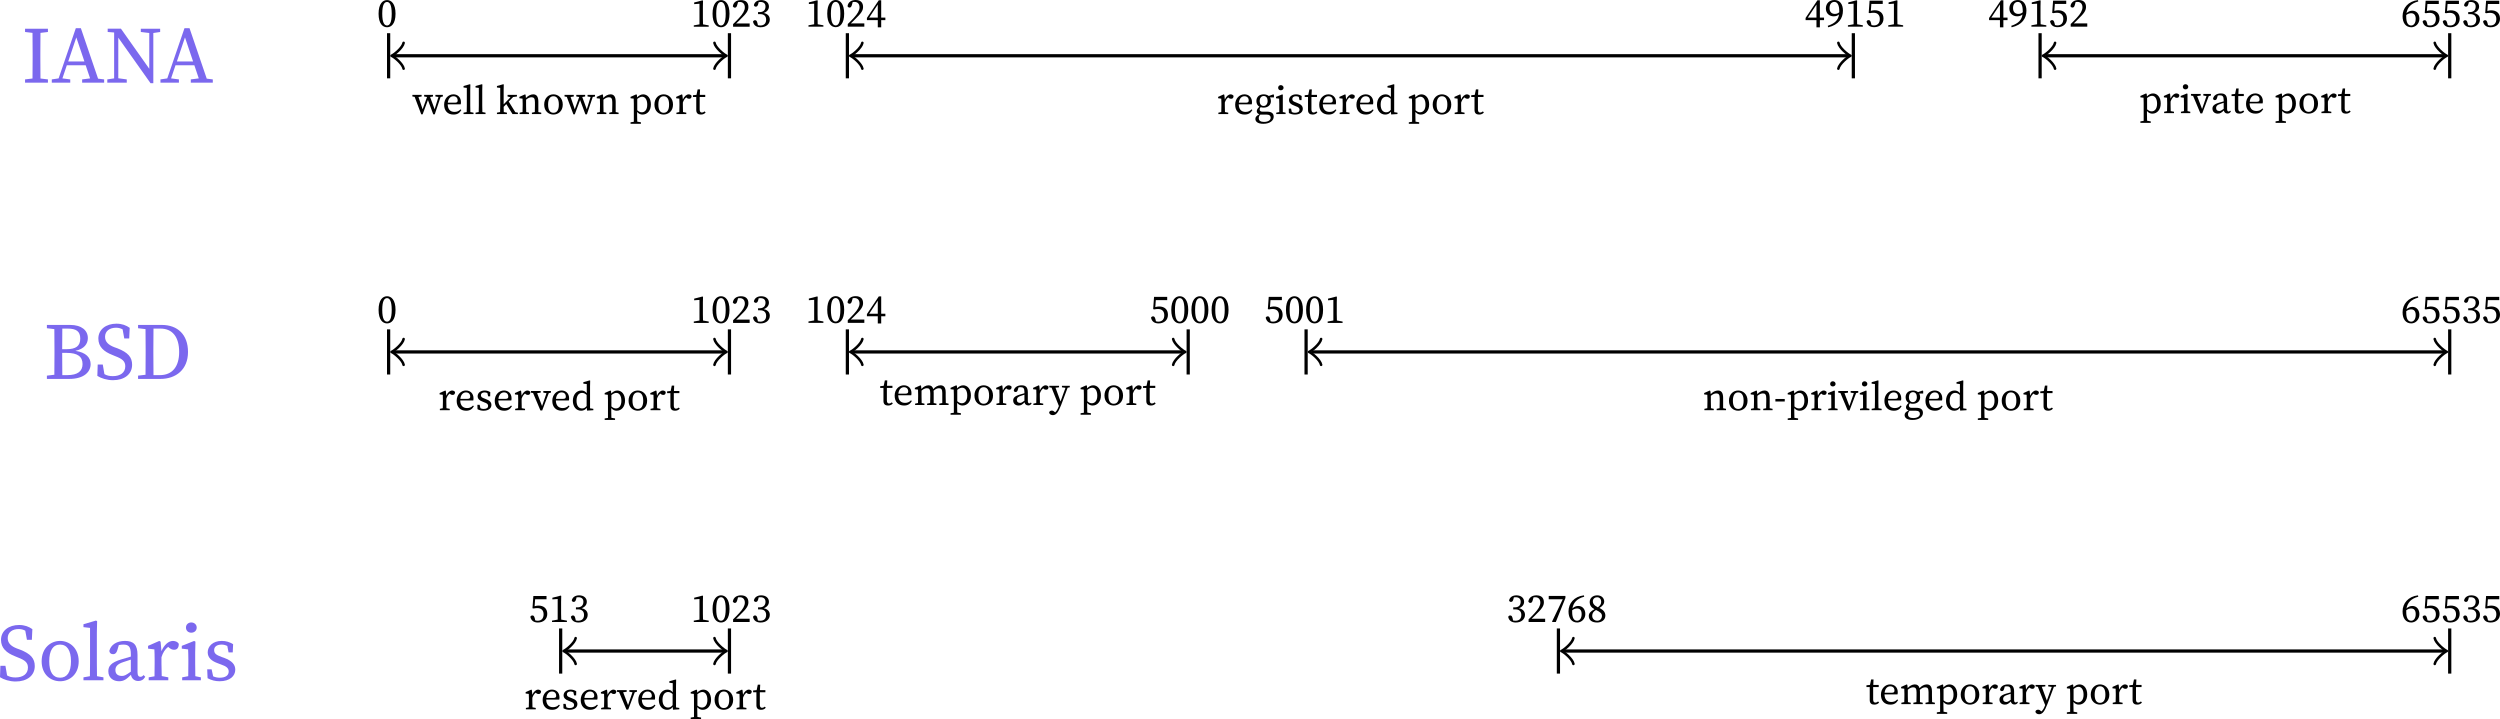 <?xml version="1.0" encoding="UTF-8" standalone="no"?>
<svg
   width="308.965pt"
   height="88.866pt"
   viewBox="0 0 308.965 88.866"
   version="1.1"
   id="svg246"
   sodipodi:docname="unp-allocation-of-port-numbers.pdf"
   xmlns:inkscape="http://www.inkscape.org/namespaces/inkscape"
   xmlns:sodipodi="http://sodipodi.sourceforge.net/DTD/sodipodi-0.dtd"
   xmlns:xlink="http://www.w3.org/1999/xlink"
   xmlns="http://www.w3.org/2000/svg"
   xmlns:svg="http://www.w3.org/2000/svg">
  <sodipodi:namedview
     id="namedview246"
     pagecolor="#ffffff"
     bordercolor="#000000"
     borderopacity="0.25"
     inkscape:showpageshadow="2"
     inkscape:pageopacity="0.0"
     inkscape:pagecheckerboard="0"
     inkscape:deskcolor="#d1d1d1"
     inkscape:document-units="pt" />
  <defs
     id="defs40">
    <g
       id="g40">
      <g
         id="glyph-0-0">
        <path
           d="M 0.438,-6.266 1.359,-6.156 C 1.375,-5.297 1.375,-4.438 1.375,-3.578 v 0.484 c 0,0.875 0,1.734 -0.016,2.578 L 0.438,-0.406 V 0 H 3.266 V -0.406 L 2.344,-0.516 C 2.328,-1.375 2.328,-2.234 2.328,-3.094 v -0.484 c 0,-0.875 0,-1.734 0.016,-2.578 l 0.922,-0.109 v -0.406 H 0.438 Z m 0,0"
           id="path1" />
      </g>
      <g
         id="glyph-0-1">
        <path
           d="m 0.047,0 h 2.281 v -0.406 l -0.969,-0.125 0.547,-1.625 h 2.328 l 0.547,1.625 -0.984,0.125 V 0 h 2.719 v -0.406 l -0.75,-0.094 -2.125,-6.234 h -0.625 l -2.125,6.203 -0.844,0.125 z m 2.031,-2.625 1,-2.969 1,2.969 z m 0,0"
           id="path2" />
      </g>
      <g
         id="glyph-0-2">
        <path
           d="m 4.531,-6.266 1.047,0.125 v 4.422 l -3.5,-4.953 H 0.438 v 0.406 l 0.797,0.062 v 5.672 l -0.844,0.125 V 0 h 2.406 V -0.406 L 1.75,-0.547 V -5.562 l 3.984,5.625 h 0.344 v -6.203 l 0.844,-0.125 v -0.406 H 4.531 Z m 0,0"
           id="path3" />
      </g>
      <g
         id="glyph-0-3">
        <path
           d="m 2.875,-3.219 c 1.375,0 1.969,0.469 1.969,1.391 0,0.875 -0.609,1.359 -1.891,1.359 H 2.344 C 2.328,-1.312 2.328,-2.172 2.328,-3.219 Z m 0.156,-3 c 1.016,0 1.531,0.328 1.531,1.234 0,0.906 -0.516,1.312 -1.719,1.312 H 2.328 c 0,-0.797 0,-1.688 0.016,-2.547 z M 0.438,-6.266 1.359,-6.156 C 1.375,-5.297 1.375,-4.438 1.375,-3.578 v 0.484 c 0,0.875 0,1.734 -0.016,2.578 L 0.438,-0.406 V 0 h 2.75 C 5.094,0 5.844,-0.922 5.844,-1.828 5.844,-2.625 5.281,-3.281 3.953,-3.469 5.062,-3.703 5.5,-4.344 5.5,-5.047 5.5,-6 4.719,-6.672 3.328,-6.672 H 0.438 Z m 0,0"
           id="path4" />
      </g>
      <g
         id="glyph-0-4">
        <path
           d="m 2.344,0.156 c 1.391,0 2.359,-0.719 2.359,-1.906 0,-0.938 -0.5,-1.516 -1.812,-2.031 L 2.5,-3.922 c -0.719,-0.281 -1.141,-0.656 -1.141,-1.281 0,-0.734 0.594,-1.125 1.359,-1.125 0.297,0 0.547,0.062 0.812,0.203 L 3.734,-5 H 4.344 l 0.062,-1.312 C 3.984,-6.625 3.438,-6.828 2.766,-6.828 1.5,-6.828 0.531,-6.125 0.531,-4.984 c 0,1.016 0.688,1.609 1.719,2.016 l 0.375,0.156 c 0.859,0.328 1.234,0.625 1.234,1.25 0,0.781 -0.609,1.219 -1.547,1.219 -0.422,0 -0.734,-0.078 -1.031,-0.25 l -0.203,-1.188 h -0.625 L 0.406,-0.375 c 0.453,0.297 1.188,0.531 1.938,0.531 z m 0,0"
           id="path5" />
      </g>
      <g
         id="glyph-0-5">
        <path
           d="m 2.328,-3.203 v -0.375 c 0,-0.891 0,-1.781 0.016,-2.641 h 0.875 c 1.453,0 2.297,1.016 2.297,2.891 0,1.812 -0.844,2.859 -2.391,2.859 H 2.344 C 2.328,-1.344 2.328,-2.234 2.328,-3.203 Z M 0.438,-6.266 1.359,-6.156 C 1.375,-5.297 1.375,-4.438 1.375,-3.578 v 0.375 c 0,0.953 0,1.844 -0.016,2.688 L 0.438,-0.406 V 0 h 2.75 c 1.953,0 3.422,-1.172 3.422,-3.328 0,-2.172 -1.312,-3.344 -3.234,-3.344 H 0.438 Z m 0,0"
           id="path6" />
      </g>
      <g
         id="glyph-0-6">
        <path
           d="m 2.734,0.125 c 1.156,0 2.297,-0.828 2.297,-2.469 0,-1.656 -1.156,-2.516 -2.297,-2.516 -1.156,0 -2.281,0.859 -2.281,2.516 0,1.641 1.109,2.469 2.281,2.469 z m 0,-0.438 c -0.875,0 -1.344,-0.688 -1.344,-2.031 0,-1.344 0.469,-2.062 1.344,-2.062 0.859,0 1.344,0.719 1.344,2.062 0,1.344 -0.484,2.031 -1.344,2.031 z m 0,0"
           id="path7" />
      </g>
      <g
         id="glyph-0-7">
        <path
           d="M 0.25,0 H 2.719 V -0.359 L 1.922,-0.5 C 1.906,-1.031 1.906,-1.562 1.906,-2.094 V -5.875 L 1.938,-7.297 1.797,-7.375 0.25,-6.922 V -6.562 l 0.812,0.094 v 4.375 c 0,0.531 0,1.062 -0.016,1.594 L 0.25,-0.359 Z m 0,0"
           id="path8" />
      </g>
      <g
         id="glyph-0-8">
        <path
           d="m 4.141,0.094 c 0.359,0 0.641,-0.125 0.875,-0.516 L 4.812,-0.641 c -0.109,0.125 -0.219,0.219 -0.391,0.219 C 4.203,-0.422 4.062,-0.578 4.062,-1 v -2.125 c 0,-1.266 -0.5,-1.734 -1.547,-1.734 -1.016,0 -1.75,0.469 -1.938,1.234 0.031,0.25 0.188,0.406 0.469,0.406 0.266,0 0.422,-0.172 0.516,-0.484 L 1.75,-4.344 c 0.219,-0.047 0.391,-0.062 0.547,-0.062 0.656,0 0.938,0.234 0.938,1.203 v 0.281 c -0.391,0.109 -0.75,0.219 -1.125,0.328 -1.391,0.406 -1.656,0.906 -1.656,1.484 0,0.812 0.609,1.234 1.328,1.234 0.594,0 0.922,-0.25 1.469,-0.797 0.078,0.469 0.422,0.766 0.891,0.766 z M 1.328,-1.25 c 0,-0.312 0.094,-0.719 1,-1 0.297,-0.109 0.594,-0.203 0.906,-0.297 V -1.062 C 2.625,-0.625 2.438,-0.531 2.141,-0.531 c -0.469,0 -0.812,-0.203 -0.812,-0.719 z m 0,0"
           id="path9" />
      </g>
      <g
         id="glyph-0-9">
        <path
           d="M 0.422,0 H 2.844 v -0.359 l -0.812,-0.156 C 2.016,-1 2,-1.656 2,-2.094 v -0.75 C 2.172,-3.406 2.438,-3.828 2.828,-4.125 l 0.125,0.109 c 0.188,0.156 0.375,0.25 0.609,0.25 0.391,0 0.578,-0.266 0.578,-0.734 -0.109,-0.219 -0.406,-0.359 -0.719,-0.359 -0.531,0 -1.094,0.469 -1.422,1.266 L 1.891,-4.766 1.734,-4.859 0.344,-4.25 v 0.344 L 1.125,-3.812 c 0.016,0.391 0.031,0.688 0.031,1.234 v 0.484 c 0,0.453 -0.016,1.109 -0.016,1.609 l -0.719,0.125 z m 0,0"
           id="path10" />
      </g>
      <g
         id="glyph-0-10">
        <path
           d="m 0.344,0 h 2.312 V -0.359 L 1.969,-0.5 c 0,-0.5 -0.016,-1.156 -0.016,-1.594 v -1.312 L 1.984,-4.766 1.828,-4.859 0.297,-4.25 v 0.344 l 0.781,0.094 c 0.016,0.391 0.031,0.703 0.031,1.25 v 0.469 C 1.109,-1.641 1.094,-1 1.094,-0.5 l -0.75,0.141 z m 1.125,-5.875 c 0.375,0 0.672,-0.25 0.672,-0.641 0,-0.359 -0.297,-0.625 -0.672,-0.625 -0.375,0 -0.656,0.266 -0.656,0.625 0,0.391 0.281,0.641 0.656,0.641 z m 0,0"
           id="path11" />
      </g>
      <g
         id="glyph-0-11">
        <path
           d="m 2,0.125 c 1.281,0 1.938,-0.656 1.938,-1.422 0,-0.625 -0.375,-1.094 -1.375,-1.469 L 2.25,-2.875 c -0.672,-0.25 -0.922,-0.422 -0.922,-0.859 0,-0.406 0.328,-0.672 0.938,-0.672 0.234,0 0.469,0.062 0.688,0.172 L 3.109,-3.438 H 3.625 l 0.047,-1.016 c -0.438,-0.266 -0.859,-0.406 -1.406,-0.406 -1.109,0 -1.734,0.672 -1.734,1.406 0,0.672 0.484,1.078 1.219,1.344 L 2.203,-1.938 C 2.828,-1.719 3.125,-1.5 3.125,-1.078 3.125,-0.625 2.766,-0.312 2.016,-0.312 c -0.297,0 -0.562,-0.062 -0.812,-0.172 L 1.016,-1.344 H 0.469 L 0.516,-0.25 C 1,0 1.438,0.125 2,0.125 Z m 0,0"
           id="path12" />
      </g>
      <g
         id="glyph-1-0">
        <path
           d="m 1.25,0.062 c 0.531,0 1.047,-0.438 1.047,-1.672 0,-1.234 -0.516,-1.688 -1.047,-1.688 -0.531,0 -1.047,0.453 -1.047,1.688 C 0.203,-0.375 0.719,0.062 1.25,0.062 Z m 0,-0.219 c -0.312,0 -0.594,-0.297 -0.594,-1.453 0,-1.156 0.281,-1.453 0.594,-1.453 0.297,0 0.578,0.297 0.578,1.453 0,1.156 -0.281,1.453 -0.578,1.453 z m 0,0"
           id="path13" />
      </g>
      <g
         id="glyph-1-1">
        <path
           d="m 2.844,-2.172 0.375,0.062 L 2.75,-0.594 2.188,-2.109 2.547,-2.172 V -2.375 h -1.094 v 0.203 L 1.812,-2.109 1.266,-0.594 0.75,-2.109 1.141,-2.172 V -2.375 H 0 v 0.203 L 0.281,-2.125 1.094,0.031 h 0.172 l 0.656,-1.766 0.656,1.766 h 0.188 l 0.719,-2.141 0.281,-0.062 V -2.375 H 2.844 Z m 0,0"
           id="path14" />
      </g>
      <g
         id="glyph-1-2">
        <path
           d="m 1.359,-2.203 c 0.328,0 0.531,0.188 0.531,0.531 0,0.156 -0.062,0.266 -0.328,0.266 H 0.672 c 0.062,-0.578 0.391,-0.797 0.688,-0.797 z M 1.375,0.062 c 0.516,0 0.766,-0.219 0.969,-0.562 L 2.234,-0.578 c -0.203,0.219 -0.438,0.312 -0.734,0.312 -0.516,0 -0.828,-0.312 -0.844,-0.938 h 1.609 c 0.016,-0.062 0.031,-0.156 0.031,-0.266 0,-0.609 -0.406,-0.969 -0.938,-0.969 -0.609,0 -1.141,0.516 -1.141,1.281 0,0.766 0.453,1.219 1.156,1.219 z m 0,0"
           id="path15" />
      </g>
      <g
         id="glyph-1-3">
        <path
           d="M 0.125,0 H 1.359 V -0.172 L 0.969,-0.25 C 0.953,-0.516 0.953,-0.781 0.953,-1.047 V -2.938 L 0.969,-3.656 0.906,-3.688 0.125,-3.469 v 0.188 l 0.406,0.047 v 2.188 c 0,0.266 0,0.531 -0.016,0.797 L 0.125,-0.172 Z m 0,0"
           id="path16" />
      </g>
      <g
         id="glyph-1-4">
        <path
           d="M 0.125,0 H 1.359 V -0.172 L 0.969,-0.25 C 0.953,-0.469 0.953,-0.688 0.953,-0.891 L 1.281,-1.234 2.047,0 H 2.719 v -0.172 l -0.328,-0.062 -0.812,-1.312 0.547,-0.562 0.469,-0.062 V -2.375 H 1.438 v 0.203 l 0.359,0.094 -0.375,0.391 -0.469,0.484 V -2.938 L 0.969,-3.656 0.906,-3.688 0.125,-3.469 v 0.188 l 0.406,0.047 v 2.188 c 0,0.266 0,0.531 -0.016,0.797 L 0.125,-0.172 Z m 0,0"
           id="path17" />
      </g>
      <g
         id="glyph-1-5">
        <path
           d="m 0.203,0 h 1.156 V -0.172 L 1.016,-0.25 C 1,-0.5 1,-0.828 1,-1.047 V -1.781 c 0.25,-0.203 0.453,-0.297 0.688,-0.297 0.281,0 0.406,0.156 0.406,0.609 v 0.422 c 0,0.234 0,0.547 -0.016,0.797 L 1.719,-0.172 V 0 H 2.875 V -0.172 L 2.516,-0.25 c 0,-0.25 0,-0.562 0,-0.797 v -0.469 c 0,-0.641 -0.219,-0.922 -0.641,-0.922 -0.312,0 -0.656,0.188 -0.891,0.453 L 0.938,-2.375 0.875,-2.438 0.172,-2.125 v 0.172 L 0.562,-1.906 c 0.016,0.203 0.016,0.344 0.016,0.625 v 0.234 c 0,0.219 0,0.547 -0.016,0.797 l -0.359,0.078 z m 0,0"
           id="path18" />
      </g>
      <g
         id="glyph-1-6">
        <path
           d="m 1.359,0.062 c 0.578,0 1.156,-0.406 1.156,-1.234 C 2.516,-2 1.938,-2.438 1.359,-2.438 0.781,-2.438 0.219,-2 0.219,-1.172 c 0,0.828 0.562,1.234 1.141,1.234 z m 0,-0.219 c -0.422,0 -0.656,-0.344 -0.656,-1.016 0,-0.672 0.234,-1.031 0.656,-1.031 0.438,0 0.672,0.359 0.672,1.031 0,0.672 -0.234,1.016 -0.672,1.016 z m 0,0"
           id="path19" />
      </g>
      <g
         id="glyph-1-7">
        <path
           d="m 0.172,1.203 h 1.281 v -0.188 L 1,0.938 C 1,0.672 0.984,0.406 0.984,0.141 v -0.406 c 0.219,0.25 0.438,0.328 0.672,0.328 0.578,0 1.031,-0.484 1.031,-1.25 0,-0.781 -0.422,-1.25 -0.953,-1.25 -0.266,0 -0.516,0.125 -0.75,0.375 L 0.953,-2.375 0.875,-2.438 0.172,-2.125 v 0.172 L 0.562,-1.906 c 0.016,0.203 0.016,0.344 0.016,0.625 v 1.422 c 0,0.266 0,0.531 0,0.812 l -0.406,0.062 z m 1.438,-3.344 c 0.359,0 0.625,0.344 0.625,0.984 0,0.641 -0.312,0.938 -0.672,0.938 -0.188,0 -0.375,-0.078 -0.562,-0.25 V -1.875 c 0.266,-0.203 0.453,-0.266 0.609,-0.266 z m 0,0"
           id="path20" />
      </g>
      <g
         id="glyph-1-8">
        <path
           d="m 0.203,0 h 1.219 V -0.172 L 1.016,-0.25 C 1,-0.5 1,-0.828 1,-1.047 v -0.375 C 1.094,-1.703 1.219,-1.906 1.422,-2.062 l 0.047,0.047 c 0.094,0.094 0.203,0.125 0.312,0.125 0.203,0 0.297,-0.125 0.297,-0.359 -0.062,-0.109 -0.219,-0.188 -0.359,-0.188 -0.266,0 -0.562,0.25 -0.719,0.641 L 0.938,-2.375 0.875,-2.438 0.172,-2.125 v 0.172 L 0.562,-1.906 c 0.016,0.203 0.016,0.344 0.016,0.625 v 0.234 c 0,0.219 0,0.547 -0.016,0.797 l -0.359,0.078 z m 0,0"
           id="path21" />
      </g>
      <g
         id="glyph-1-9">
        <path
           d="m 1.016,0.062 c 0.266,0 0.469,-0.094 0.594,-0.266 l -0.125,-0.125 C 1.359,-0.234 1.266,-0.188 1.156,-0.188 0.984,-0.188 0.875,-0.297 0.875,-0.562 V -2.109 H 1.562 V -2.375 H 0.891 l 0.031,-0.672 H 0.625 L 0.484,-2.375 l -0.438,0.047 v 0.219 h 0.406 v 1.188 c 0,0.188 0,0.297 0,0.422 0,0.391 0.219,0.562 0.562,0.562 z m 0,0"
           id="path22" />
      </g>
      <g
         id="glyph-1-10">
        <path
           d="m 0.375,0 h 1.844 v -0.172 l -0.703,-0.125 C 1.5,-0.547 1.5,-0.797 1.5,-1.047 V -2.5 L 1.516,-3.219 1.453,-3.266 0.422,-3 v 0.203 l 0.656,-0.047 v 1.797 c 0,0.25 0,0.5 0,0.75 l -0.703,0.125 z m 0,0"
           id="path23" />
      </g>
      <g
         id="glyph-1-11">
        <path
           d="M 0.25,0 H 2.297 V -0.406 H 0.625 c 0.203,-0.188 0.406,-0.375 0.531,-0.516 C 1.922,-1.656 2.141,-2 2.141,-2.438 c 0,-0.5 -0.266,-0.859 -0.922,-0.859 -0.5,0 -0.938,0.25 -1,0.781 0.062,0.094 0.141,0.156 0.25,0.156 0.141,0 0.234,-0.094 0.297,-0.344 l 0.094,-0.344 C 0.953,-3.062 1.031,-3.062 1.094,-3.062 c 0.375,0 0.609,0.25 0.609,0.672 0,0.375 -0.234,0.797 -0.719,1.312 -0.219,0.234 -0.469,0.5 -0.734,0.75 z m 0,0"
           id="path24" />
      </g>
      <g
         id="glyph-1-12">
        <path
           d="m 1.172,0.062 c 0.672,0 1.125,-0.406 1.125,-0.953 0,-0.406 -0.25,-0.703 -0.75,-0.812 C 1.953,-1.844 2.188,-2.141 2.188,-2.5 c 0,-0.469 -0.375,-0.797 -0.953,-0.797 -0.453,0 -0.828,0.219 -0.906,0.641 0.047,0.125 0.141,0.172 0.234,0.172 0.172,0 0.234,-0.109 0.297,-0.312 l 0.062,-0.25 C 1.016,-3.062 1.094,-3.062 1.156,-3.062 c 0.391,0 0.609,0.203 0.609,0.562 0,0.438 -0.266,0.688 -0.719,0.688 H 0.844 v 0.25 h 0.25 c 0.5,0 0.75,0.25 0.75,0.688 0,0.453 -0.25,0.719 -0.734,0.719 -0.078,0 -0.172,-0.016 -0.281,-0.031 l -0.062,-0.266 c -0.062,-0.25 -0.125,-0.359 -0.297,-0.359 -0.109,0 -0.188,0.062 -0.25,0.172 0.094,0.5 0.469,0.703 0.953,0.703 z m 0,0"
           id="path25" />
      </g>
      <g
         id="glyph-1-13">
        <path
           d="M 1.469,0.078 H 1.891 V -0.812 H 2.406 V -1.125 H 1.891 V -3.266 H 1.594 L 0.125,-1.078 V -0.812 H 1.469 Z M 0.406,-1.125 1.469,-2.734 V -1.125 Z m 0,0"
           id="path26" />
      </g>
      <g
         id="glyph-1-14">
        <path
           d="m 0.594,0.516 c 0,-0.172 0.047,-0.297 0.188,-0.453 0.078,0 0.141,0 0.203,0 H 1.562 c 0.359,0 0.5,0.172 0.5,0.391 0,0.281 -0.281,0.516 -0.828,0.516 -0.391,0 -0.641,-0.141 -0.641,-0.453 z m 0.594,-1.312 c 0.516,0 0.906,-0.297 0.906,-0.812 0,-0.188 -0.047,-0.344 -0.125,-0.453 h 0.5 V -2.375 l -0.078,-0.062 -0.562,0.203 c -0.156,-0.125 -0.375,-0.203 -0.625,-0.203 -0.531,0 -0.906,0.297 -0.906,0.828 0,0.328 0.141,0.562 0.375,0.703 -0.25,0.219 -0.328,0.391 -0.328,0.547 0,0.188 0.109,0.312 0.328,0.391 -0.375,0.172 -0.5,0.344 -0.5,0.562 0,0.344 0.297,0.609 0.984,0.609 0.859,0 1.281,-0.438 1.281,-0.875 0,-0.391 -0.25,-0.625 -0.797,-0.625 h -0.594 c -0.234,0 -0.344,-0.094 -0.344,-0.281 0,-0.078 0.031,-0.172 0.125,-0.281 0.109,0.047 0.234,0.062 0.359,0.062 z M 1.188,-1 C 0.875,-1 0.703,-1.25 0.703,-1.609 c 0,-0.359 0.188,-0.625 0.5,-0.625 0.312,0 0.484,0.25 0.484,0.609 0,0.359 -0.188,0.625 -0.5,0.625 z m 0,0"
           id="path27" />
      </g>
      <g
         id="glyph-1-15">
        <path
           d="m 0.172,0 h 1.156 V -0.172 L 0.984,-0.25 c 0,-0.25 0,-0.578 0,-0.797 V -2.375 l -0.062,-0.062 -0.781,0.312 v 0.172 L 0.531,-1.906 c 0.016,0.203 0.016,0.344 0.016,0.625 v 0.234 c 0,0.219 0,0.547 0,0.797 l -0.375,0.078 z m 0.562,-2.938 c 0.188,0 0.344,-0.125 0.344,-0.312 0,-0.188 -0.156,-0.328 -0.344,-0.328 -0.188,0 -0.328,0.141 -0.328,0.328 0,0.188 0.141,0.312 0.328,0.312 z m 0,0"
           id="path28" />
      </g>
      <g
         id="glyph-1-16">
        <path
           d="m 1,0.062 c 0.641,0 0.969,-0.328 0.969,-0.703 0,-0.328 -0.188,-0.562 -0.688,-0.734 L 1.125,-1.438 c -0.344,-0.125 -0.453,-0.203 -0.453,-0.422 0,-0.203 0.156,-0.344 0.453,-0.344 0.125,0 0.234,0.031 0.344,0.078 l 0.094,0.406 h 0.25 L 1.828,-2.234 C 1.625,-2.359 1.406,-2.438 1.141,-2.438 c -0.562,0 -0.875,0.344 -0.875,0.703 0,0.344 0.25,0.547 0.609,0.672 l 0.219,0.094 c 0.328,0.109 0.469,0.219 0.469,0.438 0,0.219 -0.172,0.375 -0.562,0.375 -0.141,0 -0.281,-0.031 -0.391,-0.094 L 0.516,-0.672 H 0.234 L 0.25,-0.125 C 0.5,0 0.719,0.062 1,0.062 Z m 0,0"
           id="path29" />
      </g>
      <g
         id="glyph-1-17">
        <path
           d="m 0.672,-1.172 c 0,-0.672 0.312,-0.969 0.688,-0.969 0.172,0 0.328,0.047 0.562,0.25 v 1.375 c -0.188,0.219 -0.344,0.297 -0.562,0.297 -0.391,0 -0.688,-0.297 -0.688,-0.953 z M 1.969,0.047 2.75,0 v -0.172 l -0.406,-0.062 V -2.938 l 0.016,-0.719 -0.062,-0.031 -0.781,0.219 v 0.188 L 1.938,-3.234 v 1.125 C 1.734,-2.359 1.516,-2.438 1.281,-2.438 c -0.609,0 -1.062,0.516 -1.062,1.281 0,0.719 0.422,1.219 1.016,1.219 0.312,0 0.531,-0.125 0.703,-0.359 z m 0,0"
           id="path30" />
      </g>
      <g
         id="glyph-1-18">
        <path
           d="m 0.594,-2.297 c 0,-0.5 0.266,-0.766 0.594,-0.766 0.359,0 0.609,0.344 0.609,1.156 0,0.047 0,0.094 0,0.125 -0.156,0.141 -0.328,0.203 -0.547,0.203 -0.375,0 -0.656,-0.219 -0.656,-0.719 z m -0.172,2.375 C 1.719,-0.219 2.25,-1.031 2.25,-1.984 c 0,-0.797 -0.391,-1.312 -1.047,-1.312 -0.625,0 -1.062,0.422 -1.062,1.047 0,0.609 0.438,0.969 0.969,0.969 0.266,0 0.484,-0.078 0.656,-0.234 C 1.672,-0.844 1.281,-0.406 0.375,-0.109 Z m 0,0"
           id="path31" />
      </g>
      <g
         id="glyph-1-19">
        <path
           d="m 1.125,0.062 c 0.688,0 1.156,-0.422 1.156,-1.062 0,-0.672 -0.438,-1.031 -1.094,-1.031 -0.156,0 -0.312,0.031 -0.469,0.078 L 0.781,-2.812 H 2.188 v -0.406 h -1.625 l -0.109,1.516 0.141,0.031 C 0.75,-1.703 0.906,-1.719 1.062,-1.719 c 0.469,0 0.766,0.266 0.766,0.766 0,0.484 -0.25,0.797 -0.734,0.797 -0.094,0 -0.188,-0.016 -0.297,-0.047 L 0.734,-0.469 C 0.656,-0.734 0.594,-0.812 0.438,-0.812 c -0.109,0 -0.203,0.062 -0.25,0.172 C 0.297,-0.172 0.609,0.062 1.125,0.062 Z m 0,0"
           id="path32" />
      </g>
      <g
         id="glyph-1-20">
        <path
           d="m 1.531,-2.172 0.391,0.062 -0.547,1.594 -0.609,-1.594 0.438,-0.062 V -2.375 H 0 v 0.203 L 0.266,-2.125 1.172,0.031 h 0.219 l 0.812,-2.141 0.266,-0.062 V -2.375 h -0.938 z m 0,0"
           id="path33" />
      </g>
      <g
         id="glyph-1-21">
        <path
           d="m 2.078,0.047 c 0.172,0 0.312,-0.062 0.422,-0.25 L 2.406,-0.312 c -0.047,0.062 -0.109,0.109 -0.188,0.109 -0.109,0 -0.188,-0.094 -0.188,-0.297 v -1.062 c 0,-0.625 -0.25,-0.875 -0.766,-0.875 -0.516,0 -0.875,0.25 -0.969,0.625 0,0.125 0.094,0.203 0.219,0.203 0.141,0 0.219,-0.078 0.266,-0.234 L 0.875,-2.172 c 0.109,-0.031 0.203,-0.031 0.266,-0.031 0.328,0 0.469,0.125 0.469,0.609 v 0.141 c -0.188,0.047 -0.375,0.109 -0.562,0.156 -0.688,0.203 -0.828,0.453 -0.828,0.734 0,0.422 0.312,0.625 0.672,0.625 0.297,0 0.453,-0.125 0.734,-0.391 0.047,0.234 0.203,0.375 0.453,0.375 z M 0.672,-0.625 c 0,-0.156 0.031,-0.359 0.484,-0.5 0.156,-0.047 0.297,-0.094 0.453,-0.156 v 0.75 C 1.312,-0.312 1.219,-0.266 1.062,-0.266 0.844,-0.266 0.672,-0.375 0.672,-0.625 Z m 0,0"
           id="path34" />
      </g>
      <g
         id="glyph-1-22">
        <path
           d="m 0.656,-1.25 c 0,-0.062 0,-0.141 0,-0.203 0.203,-0.156 0.406,-0.219 0.609,-0.219 0.344,0 0.562,0.219 0.562,0.688 0,0.516 -0.234,0.828 -0.562,0.828 -0.375,0 -0.609,-0.328 -0.609,-1.094 z m 0.625,1.312 c 0.5,0 1,-0.422 1,-1.047 0,-0.578 -0.328,-1 -0.875,-1 -0.266,0 -0.516,0.109 -0.719,0.312 C 0.797,-2.375 1.234,-2.891 2.141,-3.125 l -0.031,-0.172 c -1.219,0.141 -1.906,1 -1.906,1.984 0,0.859 0.406,1.375 1.078,1.375 z m 0,0"
           id="path35" />
      </g>
      <g
         id="glyph-1-23">
        <path
           d="m 0.203,0 h 1.156 V -0.172 L 1.016,-0.25 C 1,-0.5 1,-0.828 1,-1.047 V -1.781 c 0.25,-0.203 0.438,-0.297 0.672,-0.297 0.281,0 0.406,0.156 0.406,0.609 v 0.422 C 2.078,-0.812 2.062,-0.5 2.062,-0.25 l -0.375,0.078 V 0 H 2.844 V -0.172 L 2.5,-0.25 c 0,-0.25 0,-0.562 0,-0.797 v -0.469 c 0,-0.078 -0.016,-0.172 -0.016,-0.25 0.25,-0.219 0.453,-0.312 0.672,-0.312 0.281,0 0.406,0.141 0.406,0.594 v 0.438 c 0,0.234 0,0.547 0,0.797 l -0.375,0.078 V 0 H 4.344 V -0.172 L 4,-0.25 C 4,-0.5 3.984,-0.812 3.984,-1.047 V -1.562 c 0,-0.609 -0.234,-0.875 -0.641,-0.875 -0.312,0 -0.641,0.172 -0.891,0.469 -0.094,-0.328 -0.281,-0.469 -0.594,-0.469 -0.312,0 -0.641,0.188 -0.875,0.453 L 0.938,-2.375 0.875,-2.438 0.172,-2.125 v 0.172 L 0.562,-1.906 c 0.016,0.203 0.016,0.344 0.016,0.625 v 0.234 c 0,0.219 0,0.547 -0.016,0.797 l -0.359,0.078 z m 0,0"
           id="path36" />
      </g>
      <g
         id="glyph-1-24">
        <path
           d="m 1.578,-2.188 0.438,0.062 -0.297,0.812 -0.312,0.875 -0.625,-1.703 0.438,-0.047 V -2.375 H 0.016 v 0.188 L 0.297,-2.141 1.203,0.125 1.172,0.188 C 1.078,0.453 0.938,0.734 0.734,0.906 L 0.703,0.875 C 0.562,0.75 0.469,0.688 0.328,0.688 0.172,0.688 0.031,0.766 0,0.906 0,1.109 0.203,1.25 0.453,1.25 0.875,1.25 1.141,0.875 1.484,-0.016 L 2.281,-2.141 2.547,-2.188 V -2.375 h -0.969 z m 0,0"
           id="path37" />
      </g>
      <g
         id="glyph-1-25">
        <path
           d="m 0.203,-1.078 h 1.156 v -0.312 h -1.156 z m 0,0"
           id="path38" />
      </g>
      <g
         id="glyph-1-26">
        <path
           d="M 0.719,0 H 1.125 l 1.188,-2.969 v -0.25 H 0.25 V -2.812 H 1.984 L 0.656,-0.047 Z m 0,0"
           id="path39" />
      </g>
      <g
         id="glyph-1-27">
        <path
           d="m 0.719,-2.562 c 0,-0.312 0.25,-0.5 0.531,-0.5 0.312,0 0.5,0.25 0.5,0.547 0,0.281 -0.109,0.469 -0.406,0.703 -0.5,-0.25 -0.625,-0.5 -0.625,-0.75 z M 1.25,0.062 c 0.578,0 1.016,-0.344 1.016,-0.844 0,-0.438 -0.234,-0.703 -0.734,-0.953 C 1.984,-2 2.125,-2.281 2.125,-2.516 c 0,-0.453 -0.344,-0.781 -0.859,-0.781 -0.516,0 -0.938,0.312 -0.938,0.844 0,0.344 0.172,0.641 0.594,0.875 C 0.469,-1.344 0.219,-1.094 0.219,-0.75 c 0,0.547 0.422,0.812 1.031,0.812 z M 0.641,-0.766 c 0,-0.328 0.156,-0.531 0.469,-0.719 0.562,0.266 0.734,0.438 0.734,0.734 0,0.328 -0.234,0.594 -0.578,0.594 -0.375,0 -0.625,-0.266 -0.625,-0.609 z m 0,0"
           id="path40" />
      </g>
    </g>
  </defs>
  <g
     fill="#7b68ee"
     fill-opacity="1"
     id="g41"
     transform="translate(-4.401,-3.311)">
    <use
       xlink:href="#glyph-0-0"
       x="7.059"
       y="13.53"
       id="use40" />
    <use
       xlink:href="#glyph-0-1"
       x="10.755"
       y="13.53"
       id="use41" />
  </g>
  <g
     fill="#7b68ee"
     fill-opacity="1"
     id="g42"
     transform="translate(-4.401,-3.311)">
    <use
       xlink:href="#glyph-0-2"
       x="17.271"
       y="13.53"
       id="use42" />
  </g>
  <g
     fill="#7b68ee"
     fill-opacity="1"
     id="g43"
     transform="translate(-4.401,-3.311)">
    <use
       xlink:href="#glyph-0-1"
       x="24.185"
       y="13.53"
       id="use43" />
  </g>
  <g
     fill="#7b68ee"
     fill-opacity="1"
     id="g45"
     transform="translate(-4.401,-3.311)">
    <use
       xlink:href="#glyph-0-3"
       x="9.758"
       y="50.141"
       id="use44" />
    <use
       xlink:href="#glyph-0-4"
       x="16.025"
       y="50.141"
       id="use45" />
  </g>
  <g
     fill="#7b68ee"
     fill-opacity="1"
     id="g46"
     transform="translate(-4.401,-3.311)">
    <use
       xlink:href="#glyph-0-5"
       x="21.026"
       y="50.141"
       id="use46" />
  </g>
  <g
     fill="#7b68ee"
     fill-opacity="1"
     id="g48"
     transform="translate(-4.401,-3.311)">
    <use
       xlink:href="#glyph-0-4"
       x="3.995"
       y="87.379"
       id="use47" />
    <use
       xlink:href="#glyph-0-6"
       x="9.096"
       y="87.379"
       id="use48" />
  </g>
  <g
     fill="#7b68ee"
     fill-opacity="1"
     id="g49"
     transform="translate(-4.401,-3.311)">
    <use
       xlink:href="#glyph-0-7"
       x="14.466"
       y="87.379"
       id="use49" />
  </g>
  <g
     fill="#7b68ee"
     fill-opacity="1"
     id="g50"
     transform="translate(-4.401,-3.311)">
    <use
       xlink:href="#glyph-0-8"
       x="17.335"
       y="87.379"
       id="use50" />
  </g>
  <g
     fill="#7b68ee"
     fill-opacity="1"
     id="g53"
     transform="translate(-4.401,-3.311)">
    <use
       xlink:href="#glyph-0-9"
       x="22.356"
       y="87.379"
       id="use51" />
    <use
       xlink:href="#glyph-0-10"
       x="26.57"
       y="87.379"
       id="use52" />
    <use
       xlink:href="#glyph-0-11"
       x="29.539"
       y="87.379"
       id="use53" />
  </g>
  <path
     fill="none"
     stroke-width="0.399"
     stroke-linecap="butt"
     stroke-linejoin="miter"
     stroke="#000000"
     stroke-opacity="1"
     stroke-miterlimit="10"
     d="M 48.685,6.892 H 89.493"
     id="path53" />
  <path
     fill="none"
     stroke-width="0.319"
     stroke-linecap="round"
     stroke-linejoin="round"
     stroke="#000000"
     stroke-opacity="1"
     stroke-miterlimit="10"
     d="m 49.88,8.486 c -0.098,-0.598 -1.195,-1.496 -1.492,-1.594 0.297,-0.102 1.395,-0.996 1.492,-1.594"
     id="path54" />
  <path
     fill="none"
     stroke-width="0.399"
     stroke-linecap="square"
     stroke-linejoin="miter"
     stroke="#000000"
     stroke-opacity="1"
     stroke-miterlimit="10"
     d="m 48.028,4.302 v 5.18"
     id="path55" />
  <path
     fill="none"
     stroke-width="0.319"
     stroke-linecap="round"
     stroke-linejoin="round"
     stroke="#000000"
     stroke-opacity="1"
     stroke-miterlimit="10"
     d="m 88.298,5.298 c 0.098,0.598 1.195,1.492 1.492,1.594 -0.297,0.098 -1.395,0.996 -1.492,1.594"
     id="path56" />
  <path
     fill="none"
     stroke-width="0.399"
     stroke-linecap="square"
     stroke-linejoin="miter"
     stroke="#000000"
     stroke-opacity="1"
     stroke-miterlimit="10"
     d="M 90.15,9.482 V 4.302"
     id="path57" />
  <g
     fill="#000000"
     fill-opacity="1"
     id="g57"
     transform="translate(-4.401,-3.311)">
    <use
       xlink:href="#glyph-1-0"
       x="50.985"
       y="6.618"
       id="use57" />
  </g>
  <g
     fill="#000000"
     fill-opacity="1"
     id="g58"
     transform="translate(-4.401,-3.311)">
    <use
       xlink:href="#glyph-1-1"
       x="55.366"
       y="17.408"
       id="use58" />
  </g>
  <g
     fill="#000000"
     fill-opacity="1"
     id="g59"
     transform="translate(-4.401,-3.311)">
    <use
       xlink:href="#glyph-1-2"
       x="59.072"
       y="17.408"
       id="use59" />
  </g>
  <g
     fill="#000000"
     fill-opacity="1"
     id="g61"
     transform="translate(-4.401,-3.311)">
    <use
       xlink:href="#glyph-1-3"
       x="61.563"
       y="17.408"
       id="use60" />
    <use
       xlink:href="#glyph-1-3"
       x="63.047"
       y="17.408"
       id="use61" />
  </g>
  <g
     fill="#000000"
     fill-opacity="1"
     id="g66"
     transform="translate(-4.401,-3.311)">
    <use
       xlink:href="#glyph-1-4"
       x="65.692"
       y="17.408"
       id="use62" />
    <use
       xlink:href="#glyph-1-5"
       x="68.417"
       y="17.408"
       id="use63" />
    <use
       xlink:href="#glyph-1-6"
       x="71.436"
       y="17.408"
       id="use64" />
    <use
       xlink:href="#glyph-1-1"
       x="74.17"
       y="17.408"
       id="use65" />
    <use
       xlink:href="#glyph-1-5"
       x="77.976"
       y="17.408"
       id="use66" />
  </g>
  <g
     fill="#000000"
     fill-opacity="1"
     id="g69"
     transform="translate(-4.401,-3.311)">
    <use
       xlink:href="#glyph-1-7"
       x="82.156"
       y="17.408"
       id="use67" />
    <use
       xlink:href="#glyph-1-6"
       x="85.06"
       y="17.408"
       id="use68" />
    <use
       xlink:href="#glyph-1-8"
       x="87.794"
       y="17.408"
       id="use69" />
  </g>
  <g
     fill="#000000"
     fill-opacity="1"
     id="g70"
     transform="translate(-4.401,-3.311)">
    <use
       xlink:href="#glyph-1-9"
       x="89.996"
       y="17.408"
       id="use70" />
  </g>
  <g
     fill="#000000"
     fill-opacity="1"
     id="g74"
     transform="translate(-4.401,-3.311)">
    <use
       xlink:href="#glyph-1-10"
       x="89.769"
       y="6.618"
       id="use71" />
    <use
       xlink:href="#glyph-1-0"
       x="92.26"
       y="6.618"
       id="use72" />
    <use
       xlink:href="#glyph-1-11"
       x="94.75"
       y="6.618"
       id="use73" />
    <use
       xlink:href="#glyph-1-12"
       x="97.241"
       y="6.618"
       id="use74" />
  </g>
  <path
     fill="none"
     stroke-width="0.399"
     stroke-linecap="butt"
     stroke-linejoin="miter"
     stroke="#000000"
     stroke-opacity="1"
     stroke-miterlimit="10"
     d="M 105.38,6.892 H 228.392"
     id="path74" />
  <path
     fill="none"
     stroke-width="0.319"
     stroke-linecap="round"
     stroke-linejoin="round"
     stroke="#000000"
     stroke-opacity="1"
     stroke-miterlimit="10"
     d="m 106.575,8.486 c -0.098,-0.598 -1.195,-1.496 -1.496,-1.594 0.301,-0.102 1.398,-0.996 1.496,-1.594"
     id="path75" />
  <path
     fill="none"
     stroke-width="0.399"
     stroke-linecap="square"
     stroke-linejoin="miter"
     stroke="#000000"
     stroke-opacity="1"
     stroke-miterlimit="10"
     d="m 104.724,4.302 v 5.18"
     id="path76" />
  <path
     fill="none"
     stroke-width="0.319"
     stroke-linecap="round"
     stroke-linejoin="round"
     stroke="#000000"
     stroke-opacity="1"
     stroke-miterlimit="10"
     d="m 227.196,5.298 c 0.102,0.598 1.195,1.492 1.496,1.594 -0.301,0.098 -1.395,0.996 -1.496,1.594"
     id="path77" />
  <path
     fill="none"
     stroke-width="0.399"
     stroke-linecap="square"
     stroke-linejoin="miter"
     stroke="#000000"
     stroke-opacity="1"
     stroke-miterlimit="10"
     d="M 229.048,9.482 V 4.302"
     id="path78" />
  <g
     fill="#000000"
     fill-opacity="1"
     id="g81"
     transform="translate(-4.401,-3.311)">
    <use
       xlink:href="#glyph-1-10"
       x="103.942"
       y="6.608"
       id="use78" />
    <use
       xlink:href="#glyph-1-0"
       x="106.433"
       y="6.608"
       id="use79" />
    <use
       xlink:href="#glyph-1-11"
       x="108.923"
       y="6.608"
       id="use80" />
    <use
       xlink:href="#glyph-1-13"
       x="111.414"
       y="6.608"
       id="use81" />
  </g>
  <g
     fill="#000000"
     fill-opacity="1"
     id="g82"
     transform="translate(-4.401,-3.311)">
    <use
       xlink:href="#glyph-1-8"
       x="154.772"
       y="17.408"
       id="use82" />
  </g>
  <g
     fill="#000000"
     fill-opacity="1"
     id="g89"
     transform="translate(-4.401,-3.311)">
    <use
       xlink:href="#glyph-1-2"
       x="156.834"
       y="17.408"
       id="use83" />
    <use
       xlink:href="#glyph-1-14"
       x="159.375"
       y="17.408"
       id="use84" />
    <use
       xlink:href="#glyph-1-15"
       x="161.955"
       y="17.408"
       id="use85" />
    <use
       xlink:href="#glyph-1-16"
       x="163.44"
       y="17.408"
       id="use86" />
    <use
       xlink:href="#glyph-1-9"
       x="165.601"
       y="17.408"
       id="use87" />
    <use
       xlink:href="#glyph-1-2"
       x="167.22"
       y="17.408"
       id="use88" />
    <use
       xlink:href="#glyph-1-8"
       x="169.761"
       y="17.408"
       id="use89" />
  </g>
  <g
     fill="#000000"
     fill-opacity="1"
     id="g91"
     transform="translate(-4.401,-3.311)">
    <use
       xlink:href="#glyph-1-2"
       x="171.818"
       y="17.408"
       id="use90" />
    <use
       xlink:href="#glyph-1-17"
       x="174.359"
       y="17.408"
       id="use91" />
  </g>
  <g
     fill="#000000"
     fill-opacity="1"
     id="g94"
     transform="translate(-4.401,-3.311)">
    <use
       xlink:href="#glyph-1-7"
       x="178.339"
       y="17.408"
       id="use92" />
    <use
       xlink:href="#glyph-1-6"
       x="181.243"
       y="17.408"
       id="use93" />
    <use
       xlink:href="#glyph-1-8"
       x="183.977"
       y="17.408"
       id="use94" />
  </g>
  <g
     fill="#000000"
     fill-opacity="1"
     id="g95"
     transform="translate(-4.401,-3.311)">
    <use
       xlink:href="#glyph-1-9"
       x="186.179"
       y="17.408"
       id="use95" />
  </g>
  <g
     fill="#000000"
     fill-opacity="1"
     id="g100"
     transform="translate(-4.401,-3.311)">
    <use
       xlink:href="#glyph-1-13"
       x="227.421"
       y="6.608"
       id="use96" />
    <use
       xlink:href="#glyph-1-18"
       x="229.912"
       y="6.608"
       id="use97" />
    <use
       xlink:href="#glyph-1-10"
       x="232.402"
       y="6.608"
       id="use98" />
    <use
       xlink:href="#glyph-1-19"
       x="234.893"
       y="6.608"
       id="use99" />
    <use
       xlink:href="#glyph-1-10"
       x="237.384"
       y="6.608"
       id="use100" />
  </g>
  <path
     fill="none"
     stroke-width="0.399"
     stroke-linecap="butt"
     stroke-linejoin="miter"
     stroke="#000000"
     stroke-opacity="1"
     stroke-miterlimit="10"
     d="m 252.782,6.892 h 49.312"
     id="path100" />
  <path
     fill="none"
     stroke-width="0.319"
     stroke-linecap="round"
     stroke-linejoin="round"
     stroke="#000000"
     stroke-opacity="1"
     stroke-miterlimit="10"
     d="m 253.978,8.486 c -0.098,-0.598 -1.195,-1.496 -1.492,-1.594 0.297,-0.102 1.395,-0.996 1.492,-1.594"
     id="path101" />
  <path
     fill="none"
     stroke-width="0.399"
     stroke-linecap="square"
     stroke-linejoin="miter"
     stroke="#000000"
     stroke-opacity="1"
     stroke-miterlimit="10"
     d="m 252.126,4.302 v 5.18"
     id="path102" />
  <path
     fill="none"
     stroke-width="0.319"
     stroke-linecap="round"
     stroke-linejoin="round"
     stroke="#000000"
     stroke-opacity="1"
     stroke-miterlimit="10"
     d="m 300.9,5.298 c 0.098,0.598 1.195,1.492 1.492,1.594 -0.297,0.098 -1.395,0.996 -1.492,1.594"
     id="path103" />
  <path
     fill="none"
     stroke-width="0.399"
     stroke-linecap="square"
     stroke-linejoin="miter"
     stroke="#000000"
     stroke-opacity="1"
     stroke-miterlimit="10"
     d="M 302.751,9.482 V 4.302"
     id="path104" />
  <g
     fill="#000000"
     fill-opacity="1"
     id="g108"
     transform="translate(-4.401,-3.311)">
    <use
       xlink:href="#glyph-1-13"
       x="250.098"
       y="6.608"
       id="use104" />
    <use
       xlink:href="#glyph-1-18"
       x="252.589"
       y="6.608"
       id="use105" />
    <use
       xlink:href="#glyph-1-10"
       x="255.079"
       y="6.608"
       id="use106" />
    <use
       xlink:href="#glyph-1-19"
       x="257.57"
       y="6.608"
       id="use107" />
    <use
       xlink:href="#glyph-1-11"
       x="260.061"
       y="6.608"
       id="use108" />
  </g>
  <g
     fill="#000000"
     fill-opacity="1"
     id="g111"
     transform="translate(-4.401,-3.311)">
    <use
       xlink:href="#glyph-1-7"
       x="268.751"
       y="17.294"
       id="use109" />
    <use
       xlink:href="#glyph-1-8"
       x="271.655"
       y="17.294"
       id="use110" />
    <use
       xlink:href="#glyph-1-15"
       x="273.762"
       y="17.294"
       id="use111" />
  </g>
  <g
     fill="#000000"
     fill-opacity="1"
     id="g112"
     transform="translate(-4.401,-3.311)">
    <use
       xlink:href="#glyph-1-20"
       x="275.172"
       y="17.294"
       id="use112" />
  </g>
  <g
     fill="#000000"
     fill-opacity="1"
     id="g115"
     transform="translate(-4.401,-3.311)">
    <use
       xlink:href="#glyph-1-21"
       x="277.608"
       y="17.294"
       id="use113" />
    <use
       xlink:href="#glyph-1-9"
       x="280.143"
       y="17.294"
       id="use114" />
    <use
       xlink:href="#glyph-1-2"
       x="281.762"
       y="17.294"
       id="use115" />
  </g>
  <g
     fill="#000000"
     fill-opacity="1"
     id="g118"
     transform="translate(-4.401,-3.311)">
    <use
       xlink:href="#glyph-1-7"
       x="285.458"
       y="17.294"
       id="use116" />
    <use
       xlink:href="#glyph-1-6"
       x="288.362"
       y="17.294"
       id="use117" />
    <use
       xlink:href="#glyph-1-8"
       x="291.097"
       y="17.294"
       id="use118" />
  </g>
  <g
     fill="#000000"
     fill-opacity="1"
     id="g119"
     transform="translate(-4.401,-3.311)">
    <use
       xlink:href="#glyph-1-9"
       x="293.299"
       y="17.294"
       id="use119" />
  </g>
  <g
     fill="#000000"
     fill-opacity="1"
     id="g124"
     transform="translate(-4.401,-3.311)">
    <use
       xlink:href="#glyph-1-22"
       x="301.122"
       y="6.618"
       id="use120" />
    <use
       xlink:href="#glyph-1-19"
       x="303.613"
       y="6.618"
       id="use121" />
    <use
       xlink:href="#glyph-1-19"
       x="306.103"
       y="6.618"
       id="use122" />
    <use
       xlink:href="#glyph-1-12"
       x="308.594"
       y="6.618"
       id="use123" />
    <use
       xlink:href="#glyph-1-19"
       x="311.085"
       y="6.618"
       id="use124" />
  </g>
  <path
     fill="none"
     stroke-width="0.399"
     stroke-linecap="butt"
     stroke-linejoin="miter"
     stroke="#000000"
     stroke-opacity="1"
     stroke-miterlimit="10"
     d="M 48.685,43.494 H 89.493"
     id="path124" />
  <path
     fill="none"
     stroke-width="0.319"
     stroke-linecap="round"
     stroke-linejoin="round"
     stroke="#000000"
     stroke-opacity="1"
     stroke-miterlimit="10"
     d="M 49.88,45.087 C 49.782,44.49 48.685,43.591 48.388,43.494 48.685,43.392 49.782,42.497 49.88,41.9"
     id="path125" />
  <path
     fill="none"
     stroke-width="0.399"
     stroke-linecap="square"
     stroke-linejoin="miter"
     stroke="#000000"
     stroke-opacity="1"
     stroke-miterlimit="10"
     d="m 48.028,40.904 v 5.18"
     id="path126" />
  <path
     fill="none"
     stroke-width="0.319"
     stroke-linecap="round"
     stroke-linejoin="round"
     stroke="#000000"
     stroke-opacity="1"
     stroke-miterlimit="10"
     d="m 88.298,41.9 c 0.098,0.598 1.195,1.492 1.492,1.594 -0.297,0.098 -1.395,0.996 -1.492,1.594"
     id="path127" />
  <path
     fill="none"
     stroke-width="0.399"
     stroke-linecap="square"
     stroke-linejoin="miter"
     stroke="#000000"
     stroke-opacity="1"
     stroke-miterlimit="10"
     d="M 90.15,46.083 V 40.904"
     id="path128" />
  <g
     fill="#000000"
     fill-opacity="1"
     id="g128"
     transform="translate(-4.401,-3.311)">
    <use
       xlink:href="#glyph-1-0"
       x="50.985"
       y="43.219"
       id="use128" />
  </g>
  <g
     fill="#000000"
     fill-opacity="1"
     id="g129"
     transform="translate(-4.401,-3.311)">
    <use
       xlink:href="#glyph-1-8"
       x="58.561"
       y="54.009"
       id="use129" />
  </g>
  <g
     fill="#000000"
     fill-opacity="1"
     id="g133"
     transform="translate(-4.401,-3.311)">
    <use
       xlink:href="#glyph-1-2"
       x="60.623"
       y="54.009"
       id="use130" />
    <use
       xlink:href="#glyph-1-16"
       x="63.164"
       y="54.009"
       id="use131" />
    <use
       xlink:href="#glyph-1-2"
       x="65.326"
       y="54.009"
       id="use132" />
    <use
       xlink:href="#glyph-1-8"
       x="67.866"
       y="54.009"
       id="use133" />
  </g>
  <g
     fill="#000000"
     fill-opacity="1"
     id="g134"
     transform="translate(-4.401,-3.311)">
    <use
       xlink:href="#glyph-1-20"
       x="70.018"
       y="54.009"
       id="use134" />
  </g>
  <g
     fill="#000000"
     fill-opacity="1"
     id="g136"
     transform="translate(-4.401,-3.311)">
    <use
       xlink:href="#glyph-1-2"
       x="72.439"
       y="54.009"
       id="use135" />
    <use
       xlink:href="#glyph-1-17"
       x="74.979"
       y="54.009"
       id="use136" />
  </g>
  <g
     fill="#000000"
     fill-opacity="1"
     id="g139"
     transform="translate(-4.401,-3.311)">
    <use
       xlink:href="#glyph-1-7"
       x="78.96"
       y="54.009"
       id="use137" />
    <use
       xlink:href="#glyph-1-6"
       x="81.864"
       y="54.009"
       id="use138" />
    <use
       xlink:href="#glyph-1-8"
       x="84.598"
       y="54.009"
       id="use139" />
  </g>
  <g
     fill="#000000"
     fill-opacity="1"
     id="g140"
     transform="translate(-4.401,-3.311)">
    <use
       xlink:href="#glyph-1-9"
       x="86.8"
       y="54.009"
       id="use140" />
  </g>
  <g
     fill="#000000"
     fill-opacity="1"
     id="g144"
     transform="translate(-4.401,-3.311)">
    <use
       xlink:href="#glyph-1-10"
       x="89.769"
       y="43.219"
       id="use141" />
    <use
       xlink:href="#glyph-1-0"
       x="92.26"
       y="43.219"
       id="use142" />
    <use
       xlink:href="#glyph-1-11"
       x="94.75"
       y="43.219"
       id="use143" />
    <use
       xlink:href="#glyph-1-12"
       x="97.241"
       y="43.219"
       id="use144" />
  </g>
  <path
     fill="none"
     stroke-width="0.399"
     stroke-linecap="butt"
     stroke-linejoin="miter"
     stroke="#000000"
     stroke-opacity="1"
     stroke-miterlimit="10"
     d="m 105.38,43.494 h 40.809"
     id="path144" />
  <path
     fill="none"
     stroke-width="0.319"
     stroke-linecap="round"
     stroke-linejoin="round"
     stroke="#000000"
     stroke-opacity="1"
     stroke-miterlimit="10"
     d="m 106.575,45.087 c -0.098,-0.598 -1.195,-1.496 -1.496,-1.594 0.301,-0.102 1.398,-0.996 1.496,-1.594"
     id="path145" />
  <path
     fill="none"
     stroke-width="0.399"
     stroke-linecap="square"
     stroke-linejoin="miter"
     stroke="#000000"
     stroke-opacity="1"
     stroke-miterlimit="10"
     d="m 104.724,40.904 v 5.18"
     id="path146" />
  <path
     fill="none"
     stroke-width="0.319"
     stroke-linecap="round"
     stroke-linejoin="round"
     stroke="#000000"
     stroke-opacity="1"
     stroke-miterlimit="10"
     d="m 144.989,41.9 c 0.102,0.598 1.199,1.492 1.496,1.594 -0.297,0.098 -1.395,0.996 -1.496,1.594"
     id="path147" />
  <path
     fill="none"
     stroke-width="0.399"
     stroke-linecap="square"
     stroke-linejoin="miter"
     stroke="#000000"
     stroke-opacity="1"
     stroke-miterlimit="10"
     d="M 146.845,46.083 V 40.904"
     id="path148" />
  <g
     fill="#000000"
     fill-opacity="1"
     id="g151"
     transform="translate(-4.401,-3.311)">
    <use
       xlink:href="#glyph-1-10"
       x="103.942"
       y="43.209"
       id="use148" />
    <use
       xlink:href="#glyph-1-0"
       x="106.433"
       y="43.209"
       id="use149" />
    <use
       xlink:href="#glyph-1-11"
       x="108.923"
       y="43.209"
       id="use150" />
    <use
       xlink:href="#glyph-1-13"
       x="111.414"
       y="43.209"
       id="use151" />
  </g>
  <g
     fill="#000000"
     fill-opacity="1"
     id="g154"
     transform="translate(-4.401,-3.311)">
    <use
       xlink:href="#glyph-1-9"
       x="113.132"
       y="53.367"
       id="use152" />
    <use
       xlink:href="#glyph-1-2"
       x="114.751"
       y="53.367"
       id="use153" />
    <use
       xlink:href="#glyph-1-23"
       x="117.291"
       y="53.367"
       id="use154" />
  </g>
  <g
     fill="#000000"
     fill-opacity="1"
     id="g157"
     transform="translate(-4.401,-3.311)">
    <use
       xlink:href="#glyph-1-7"
       x="121.705"
       y="53.367"
       id="use155" />
    <use
       xlink:href="#glyph-1-6"
       x="124.609"
       y="53.367"
       id="use156" />
    <use
       xlink:href="#glyph-1-8"
       x="127.344"
       y="53.367"
       id="use157" />
  </g>
  <g
     fill="#000000"
     fill-opacity="1"
     id="g158"
     transform="translate(-4.401,-3.311)">
    <use
       xlink:href="#glyph-1-21"
       x="129.396"
       y="53.367"
       id="use158" />
  </g>
  <g
     fill="#000000"
     fill-opacity="1"
     id="g159"
     transform="translate(-4.401,-3.311)">
    <use
       xlink:href="#glyph-1-8"
       x="131.907"
       y="53.367"
       id="use159" />
  </g>
  <g
     fill="#000000"
     fill-opacity="1"
     id="g160"
     transform="translate(-4.401,-3.311)">
    <use
       xlink:href="#glyph-1-24"
       x="134.064"
       y="53.367"
       id="use160" />
  </g>
  <g
     fill="#000000"
     fill-opacity="1"
     id="g163"
     transform="translate(-4.401,-3.311)">
    <use
       xlink:href="#glyph-1-7"
       x="137.775"
       y="53.367"
       id="use161" />
    <use
       xlink:href="#glyph-1-6"
       x="140.679"
       y="53.367"
       id="use162" />
    <use
       xlink:href="#glyph-1-8"
       x="143.413"
       y="53.367"
       id="use163" />
  </g>
  <g
     fill="#000000"
     fill-opacity="1"
     id="g164"
     transform="translate(-4.401,-3.311)">
    <use
       xlink:href="#glyph-1-9"
       x="145.615"
       y="53.367"
       id="use164" />
  </g>
  <g
     fill="#000000"
     fill-opacity="1"
     id="g168"
     transform="translate(-4.401,-3.311)">
    <use
       xlink:href="#glyph-1-19"
       x="146.462"
       y="43.219"
       id="use165" />
    <use
       xlink:href="#glyph-1-0"
       x="148.953"
       y="43.219"
       id="use166" />
    <use
       xlink:href="#glyph-1-0"
       x="151.443"
       y="43.219"
       id="use167" />
    <use
       xlink:href="#glyph-1-0"
       x="153.934"
       y="43.219"
       id="use168" />
  </g>
  <path
     fill="none"
     stroke-width="0.399"
     stroke-linecap="butt"
     stroke-linejoin="miter"
     stroke="#000000"
     stroke-opacity="1"
     stroke-miterlimit="10"
     d="M 162.075,43.494 H 302.095"
     id="path168" />
  <path
     fill="none"
     stroke-width="0.319"
     stroke-linecap="round"
     stroke-linejoin="round"
     stroke="#000000"
     stroke-opacity="1"
     stroke-miterlimit="10"
     d="m 163.271,45.087 c -0.102,-0.598 -1.195,-1.496 -1.496,-1.594 0.301,-0.102 1.395,-0.996 1.496,-1.594"
     id="path169" />
  <path
     fill="none"
     stroke-width="0.399"
     stroke-linecap="square"
     stroke-linejoin="miter"
     stroke="#000000"
     stroke-opacity="1"
     stroke-miterlimit="10"
     d="m 161.415,40.904 v 5.18"
     id="path170" />
  <path
     fill="none"
     stroke-width="0.319"
     stroke-linecap="round"
     stroke-linejoin="round"
     stroke="#000000"
     stroke-opacity="1"
     stroke-miterlimit="10"
     d="m 300.9,41.9 c 0.098,0.598 1.195,1.492 1.492,1.594 -0.297,0.098 -1.395,0.996 -1.492,1.594"
     id="path171" />
  <path
     fill="none"
     stroke-width="0.399"
     stroke-linecap="square"
     stroke-linejoin="miter"
     stroke="#000000"
     stroke-opacity="1"
     stroke-miterlimit="10"
     d="M 302.751,46.083 V 40.904"
     id="path172" />
  <g
     fill="#000000"
     fill-opacity="1"
     id="g175"
     transform="translate(-4.401,-3.311)">
    <use
       xlink:href="#glyph-1-19"
       x="160.635"
       y="43.219"
       id="use172" />
    <use
       xlink:href="#glyph-1-0"
       x="163.126"
       y="43.219"
       id="use173" />
    <use
       xlink:href="#glyph-1-0"
       x="165.616"
       y="43.219"
       id="use174" />
    <use
       xlink:href="#glyph-1-10"
       x="168.107"
       y="43.219"
       id="use175" />
  </g>
  <g
     fill="#000000"
     fill-opacity="1"
     id="g182"
     transform="translate(-4.401,-3.311)">
    <use
       xlink:href="#glyph-1-5"
       x="214.839"
       y="54.009"
       id="use176" />
    <use
       xlink:href="#glyph-1-6"
       x="217.858"
       y="54.009"
       id="use177" />
    <use
       xlink:href="#glyph-1-5"
       x="220.592"
       y="54.009"
       id="use178" />
    <use
       xlink:href="#glyph-1-25"
       x="223.611"
       y="54.009"
       id="use179" />
    <use
       xlink:href="#glyph-1-7"
       x="225.165"
       y="54.009"
       id="use180" />
    <use
       xlink:href="#glyph-1-8"
       x="228.069"
       y="54.009"
       id="use181" />
    <use
       xlink:href="#glyph-1-15"
       x="230.176"
       y="54.009"
       id="use182" />
  </g>
  <g
     fill="#000000"
     fill-opacity="1"
     id="g187"
     transform="translate(-4.401,-3.311)">
    <use
       xlink:href="#glyph-1-20"
       x="231.586"
       y="54.009"
       id="use183" />
    <use
       xlink:href="#glyph-1-15"
       x="234.102"
       y="54.009"
       id="use184" />
    <use
       xlink:href="#glyph-1-3"
       x="235.586"
       y="54.009"
       id="use185" />
    <use
       xlink:href="#glyph-1-2"
       x="237.071"
       y="54.009"
       id="use186" />
    <use
       xlink:href="#glyph-1-14"
       x="239.611"
       y="54.009"
       id="use187" />
  </g>
  <g
     fill="#000000"
     fill-opacity="1"
     id="g189"
     transform="translate(-4.401,-3.311)">
    <use
       xlink:href="#glyph-1-2"
       x="242.142"
       y="54.009"
       id="use188" />
    <use
       xlink:href="#glyph-1-17"
       x="244.682"
       y="54.009"
       id="use189" />
  </g>
  <g
     fill="#000000"
     fill-opacity="1"
     id="g192"
     transform="translate(-4.401,-3.311)">
    <use
       xlink:href="#glyph-1-7"
       x="248.662"
       y="54.009"
       id="use190" />
    <use
       xlink:href="#glyph-1-6"
       x="251.566"
       y="54.009"
       id="use191" />
    <use
       xlink:href="#glyph-1-8"
       x="254.301"
       y="54.009"
       id="use192" />
  </g>
  <g
     fill="#000000"
     fill-opacity="1"
     id="g193"
     transform="translate(-4.401,-3.311)">
    <use
       xlink:href="#glyph-1-9"
       x="256.503"
       y="54.009"
       id="use193" />
  </g>
  <g
     fill="#000000"
     fill-opacity="1"
     id="g198"
     transform="translate(-4.401,-3.311)">
    <use
       xlink:href="#glyph-1-22"
       x="301.122"
       y="43.219"
       id="use194" />
    <use
       xlink:href="#glyph-1-19"
       x="303.613"
       y="43.219"
       id="use195" />
    <use
       xlink:href="#glyph-1-19"
       x="306.103"
       y="43.219"
       id="use196" />
    <use
       xlink:href="#glyph-1-12"
       x="308.594"
       y="43.219"
       id="use197" />
    <use
       xlink:href="#glyph-1-19"
       x="311.085"
       y="43.219"
       id="use198" />
  </g>
  <path
     fill="none"
     stroke-width="0.399"
     stroke-linecap="butt"
     stroke-linejoin="miter"
     stroke="#000000"
     stroke-opacity="1"
     stroke-miterlimit="10"
     d="M 69.946,80.458 H 89.493"
     id="path198" />
  <path
     fill="none"
     stroke-width="0.319"
     stroke-linecap="round"
     stroke-linejoin="round"
     stroke="#000000"
     stroke-opacity="1"
     stroke-miterlimit="10"
     d="m 71.142,82.052 c -0.098,-0.598 -1.195,-1.496 -1.492,-1.594 0.297,-0.102 1.395,-0.996 1.492,-1.594"
     id="path199" />
  <path
     fill="none"
     stroke-width="0.399"
     stroke-linecap="square"
     stroke-linejoin="miter"
     stroke="#000000"
     stroke-opacity="1"
     stroke-miterlimit="10"
     d="M 69.29,77.869 V 83.048"
     id="path200" />
  <path
     fill="none"
     stroke-width="0.319"
     stroke-linecap="round"
     stroke-linejoin="round"
     stroke="#000000"
     stroke-opacity="1"
     stroke-miterlimit="10"
     d="m 88.298,78.865 c 0.098,0.598 1.195,1.492 1.492,1.594 -0.297,0.098 -1.395,0.996 -1.492,1.594"
     id="path201" />
  <path
     fill="none"
     stroke-width="0.399"
     stroke-linecap="square"
     stroke-linejoin="miter"
     stroke="#000000"
     stroke-opacity="1"
     stroke-miterlimit="10"
     d="M 90.15,83.048 V 77.869"
     id="path202" />
  <g
     fill="#000000"
     fill-opacity="1"
     id="g204"
     transform="translate(-4.401,-3.311)">
    <use
       xlink:href="#glyph-1-19"
       x="69.754"
       y="80.183"
       id="use202" />
    <use
       xlink:href="#glyph-1-10"
       x="72.245"
       y="80.183"
       id="use203" />
    <use
       xlink:href="#glyph-1-12"
       x="74.735"
       y="80.183"
       id="use204" />
  </g>
  <g
     fill="#000000"
     fill-opacity="1"
     id="g205"
     transform="translate(-4.401,-3.311)">
    <use
       xlink:href="#glyph-1-8"
       x="69.191"
       y="90.974"
       id="use205" />
  </g>
  <g
     fill="#000000"
     fill-opacity="1"
     id="g209"
     transform="translate(-4.401,-3.311)">
    <use
       xlink:href="#glyph-1-2"
       x="71.248"
       y="90.974"
       id="use206" />
    <use
       xlink:href="#glyph-1-16"
       x="73.789"
       y="90.974"
       id="use207" />
    <use
       xlink:href="#glyph-1-2"
       x="75.951"
       y="90.974"
       id="use208" />
    <use
       xlink:href="#glyph-1-8"
       x="78.491"
       y="90.974"
       id="use209" />
  </g>
  <g
     fill="#000000"
     fill-opacity="1"
     id="g210"
     transform="translate(-4.401,-3.311)">
    <use
       xlink:href="#glyph-1-20"
       x="80.648"
       y="90.974"
       id="use210" />
  </g>
  <g
     fill="#000000"
     fill-opacity="1"
     id="g212"
     transform="translate(-4.401,-3.311)">
    <use
       xlink:href="#glyph-1-2"
       x="83.064"
       y="90.974"
       id="use211" />
    <use
       xlink:href="#glyph-1-17"
       x="85.604"
       y="90.974"
       id="use212" />
  </g>
  <g
     fill="#000000"
     fill-opacity="1"
     id="g215"
     transform="translate(-4.401,-3.311)">
    <use
       xlink:href="#glyph-1-7"
       x="89.59"
       y="90.974"
       id="use213" />
    <use
       xlink:href="#glyph-1-6"
       x="92.494"
       y="90.974"
       id="use214" />
    <use
       xlink:href="#glyph-1-8"
       x="95.228"
       y="90.974"
       id="use215" />
  </g>
  <g
     fill="#000000"
     fill-opacity="1"
     id="g216"
     transform="translate(-4.401,-3.311)">
    <use
       xlink:href="#glyph-1-9"
       x="97.43"
       y="90.974"
       id="use216" />
  </g>
  <g
     fill="#000000"
     fill-opacity="1"
     id="g220"
     transform="translate(-4.401,-3.311)">
    <use
       xlink:href="#glyph-1-10"
       x="89.769"
       y="80.183"
       id="use217" />
    <use
       xlink:href="#glyph-1-0"
       x="92.26"
       y="80.183"
       id="use218" />
    <use
       xlink:href="#glyph-1-11"
       x="94.75"
       y="80.183"
       id="use219" />
    <use
       xlink:href="#glyph-1-12"
       x="97.241"
       y="80.183"
       id="use220" />
  </g>
  <path
     fill="none"
     stroke-width="0.399"
     stroke-linecap="butt"
     stroke-linejoin="miter"
     stroke="#000000"
     stroke-opacity="1"
     stroke-miterlimit="10"
     d="M 193.255,80.458 H 302.095"
     id="path220" />
  <path
     fill="none"
     stroke-width="0.319"
     stroke-linecap="round"
     stroke-linejoin="round"
     stroke="#000000"
     stroke-opacity="1"
     stroke-miterlimit="10"
     d="m 194.45,82.052 c -0.098,-0.598 -1.195,-1.496 -1.492,-1.594 0.297,-0.102 1.395,-0.996 1.492,-1.594"
     id="path221" />
  <path
     fill="none"
     stroke-width="0.399"
     stroke-linecap="square"
     stroke-linejoin="miter"
     stroke="#000000"
     stroke-opacity="1"
     stroke-miterlimit="10"
     d="M 192.599,77.869 V 83.048"
     id="path222" />
  <path
     fill="none"
     stroke-width="0.319"
     stroke-linecap="round"
     stroke-linejoin="round"
     stroke="#000000"
     stroke-opacity="1"
     stroke-miterlimit="10"
     d="m 300.9,78.865 c 0.098,0.598 1.195,1.492 1.492,1.594 -0.297,0.098 -1.395,0.996 -1.492,1.594"
     id="path223" />
  <path
     fill="none"
     stroke-width="0.399"
     stroke-linecap="square"
     stroke-linejoin="miter"
     stroke="#000000"
     stroke-opacity="1"
     stroke-miterlimit="10"
     d="M 302.751,83.048 V 77.869"
     id="path224" />
  <g
     fill="#000000"
     fill-opacity="1"
     id="g228"
     transform="translate(-4.401,-3.311)">
    <use
       xlink:href="#glyph-1-12"
       x="190.571"
       y="80.183"
       id="use224" />
    <use
       xlink:href="#glyph-1-11"
       x="193.062"
       y="80.183"
       id="use225" />
    <use
       xlink:href="#glyph-1-26"
       x="195.552"
       y="80.183"
       id="use226" />
    <use
       xlink:href="#glyph-1-22"
       x="198.043"
       y="80.183"
       id="use227" />
    <use
       xlink:href="#glyph-1-27"
       x="200.534"
       y="80.183"
       id="use228" />
  </g>
  <g
     fill="#000000"
     fill-opacity="1"
     id="g231"
     transform="translate(-4.401,-3.311)">
    <use
       xlink:href="#glyph-1-9"
       x="235.022"
       y="90.331"
       id="use229" />
    <use
       xlink:href="#glyph-1-2"
       x="236.641"
       y="90.331"
       id="use230" />
    <use
       xlink:href="#glyph-1-23"
       x="239.181"
       y="90.331"
       id="use231" />
  </g>
  <g
     fill="#000000"
     fill-opacity="1"
     id="g234"
     transform="translate(-4.401,-3.311)">
    <use
       xlink:href="#glyph-1-7"
       x="243.595"
       y="90.331"
       id="use232" />
    <use
       xlink:href="#glyph-1-6"
       x="246.499"
       y="90.331"
       id="use233" />
    <use
       xlink:href="#glyph-1-8"
       x="249.234"
       y="90.331"
       id="use234" />
  </g>
  <g
     fill="#000000"
     fill-opacity="1"
     id="g235"
     transform="translate(-4.401,-3.311)">
    <use
       xlink:href="#glyph-1-21"
       x="251.286"
       y="90.331"
       id="use235" />
  </g>
  <g
     fill="#000000"
     fill-opacity="1"
     id="g236"
     transform="translate(-4.401,-3.311)">
    <use
       xlink:href="#glyph-1-8"
       x="253.797"
       y="90.331"
       id="use236" />
  </g>
  <g
     fill="#000000"
     fill-opacity="1"
     id="g237"
     transform="translate(-4.401,-3.311)">
    <use
       xlink:href="#glyph-1-24"
       x="255.954"
       y="90.331"
       id="use237" />
  </g>
  <g
     fill="#000000"
     fill-opacity="1"
     id="g240"
     transform="translate(-4.401,-3.311)">
    <use
       xlink:href="#glyph-1-7"
       x="259.665"
       y="90.331"
       id="use238" />
    <use
       xlink:href="#glyph-1-6"
       x="262.569"
       y="90.331"
       id="use239" />
    <use
       xlink:href="#glyph-1-8"
       x="265.303"
       y="90.331"
       id="use240" />
  </g>
  <g
     fill="#000000"
     fill-opacity="1"
     id="g241"
     transform="translate(-4.401,-3.311)">
    <use
       xlink:href="#glyph-1-9"
       x="267.505"
       y="90.331"
       id="use241" />
  </g>
  <g
     fill="#000000"
     fill-opacity="1"
     id="g246"
     transform="translate(-4.401,-3.311)">
    <use
       xlink:href="#glyph-1-22"
       x="301.122"
       y="80.183"
       id="use242" />
    <use
       xlink:href="#glyph-1-19"
       x="303.613"
       y="80.183"
       id="use243" />
    <use
       xlink:href="#glyph-1-19"
       x="306.103"
       y="80.183"
       id="use244" />
    <use
       xlink:href="#glyph-1-12"
       x="308.594"
       y="80.183"
       id="use245" />
    <use
       xlink:href="#glyph-1-19"
       x="311.085"
       y="80.183"
       id="use246" />
  </g>
</svg>
